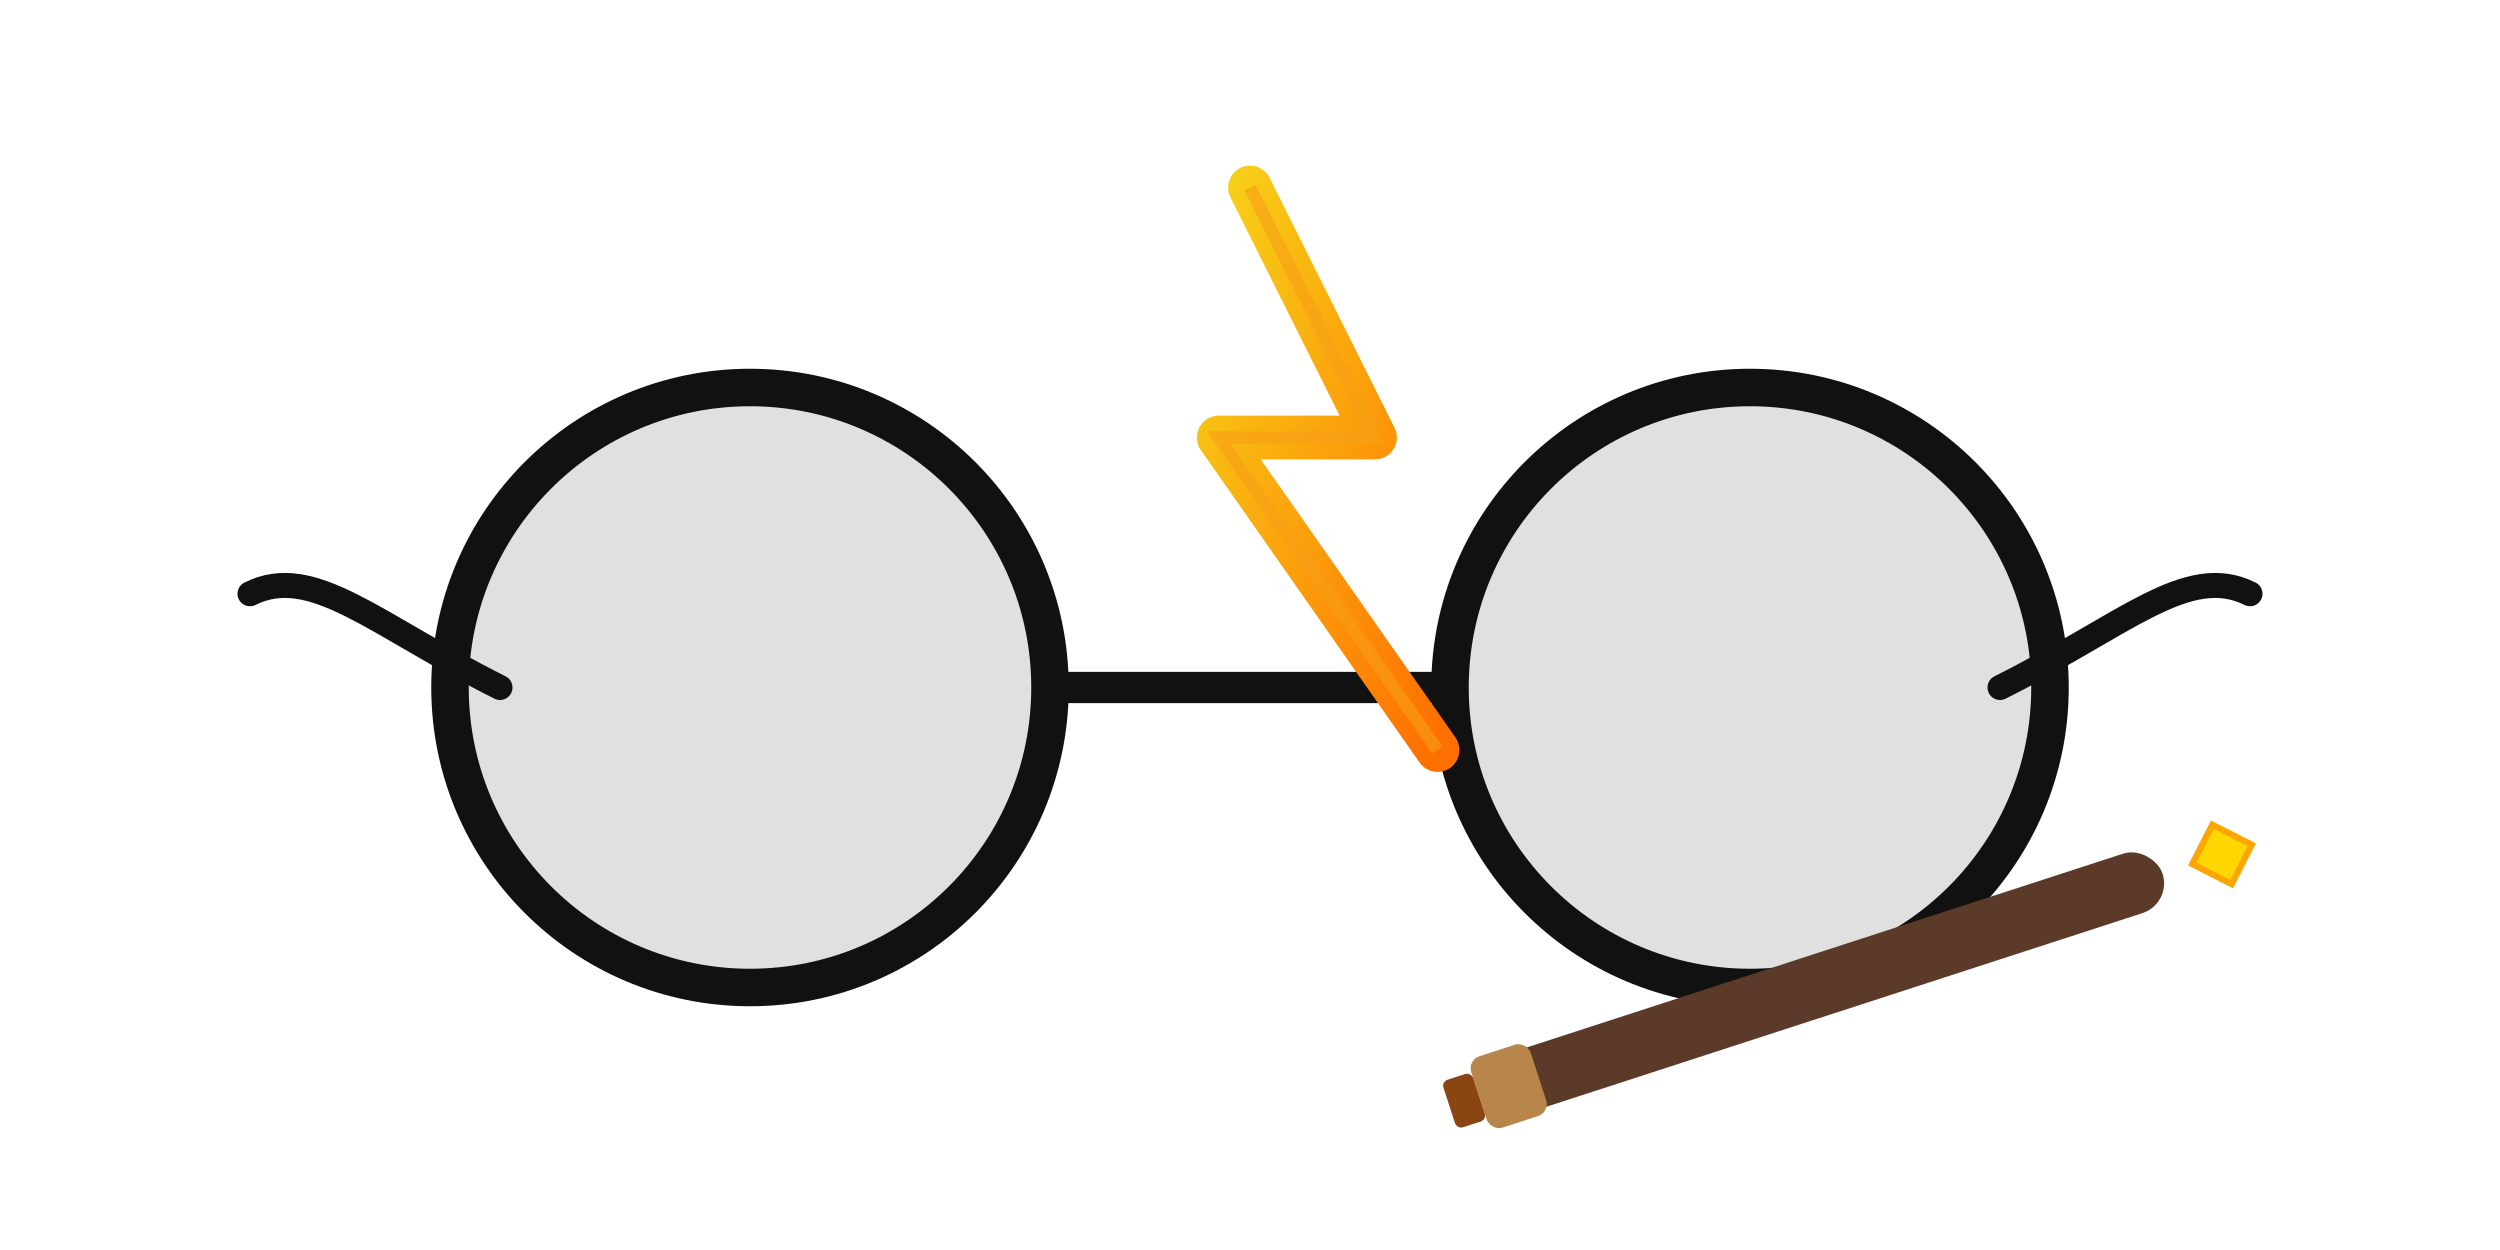 <svg xmlns="http://www.w3.org/2000/svg" viewBox="0 0 400 200" width="400" height="200">
  <g stroke="#333333" stroke-width="6" stroke-linecap="round" fill="none">
    <circle cx="120" cy="110" r="48" fill="#e0e0e0" stroke="none">
        <animate attributeName="fill" from="#e0e0e0" to="#cccccc" dur="3s" repeatCount="indefinite" />
    </circle>
    <circle cx="280" cy="110" r="48" fill="#e0e0e0" stroke="none">
        <animate attributeName="fill" from="#e0e0e0" to="#cccccc" dur="3s" begin="1s" repeatCount="indefinite" />
    </circle>
    <circle cx="120" cy="110" r="48" stroke="#111111" fill="none" />
    <circle cx="280" cy="110" r="48" stroke="#111111" fill="none" />
    
    <line x1="168" y1="110" x2="232" y2="110" stroke="#111111" stroke-width="5"/>
    
    <path d="M80 110 C 60 100, 50 90, 40 95" stroke="#111111" stroke-width="4" fill="none"/>
    <path d="M320 110 C 340 100, 350 90, 360 95" stroke="#111111" stroke-width="4" fill="none"/>
  </g>

  <path d="M200 30 L220 70 L195 70 L230 120" stroke="url(#lightningGradient)" stroke-width="7" fill="none" stroke-linejoin="round" stroke-linecap="round"/>
  <path d="M200 30 L220 70 L195 70 L230 120" stroke="#f79e17" stroke-width="2" fill="none" opacity="0.6"/>
  
  <defs>
    <linearGradient id="lightningGradient" x1="0%" y1="0%" x2="100%" y2="100%">
      <stop offset="0%" style="stop-color:#f7d117;stop-opacity:1" />
      <stop offset="100%" style="stop-color:#ff6f00;stop-opacity:1" />
    </linearGradient>
  </defs>

  <g transform="rotate(-18 300 160)">
    <rect x="240" y="150" width="110" height="10" rx="5" fill="#5b3a29"/>
    <rect x="235" y="149" width="10" height="12" rx="2" fill="#b8864b"/>
    <rect x="230" y="151" width="5" height="8" rx="1" fill="#8B4513"/> <polygon points="355,155 360,150 365,155 360,160" fill="#FFD700" stroke="#FFA500" stroke-width="1">
        <animateTransform 
            attributeName="transform"
            attributeType="XML"
            type="rotate"
            from="0 360 155"
            to="360 360 155"
            dur="10s"
            repeatCount="indefinite"/>
        <animate attributeName="opacity" values="1;0.5;1" dur="2s" repeatCount="indefinite" />
    </polygon>
  </g>
</svg>
